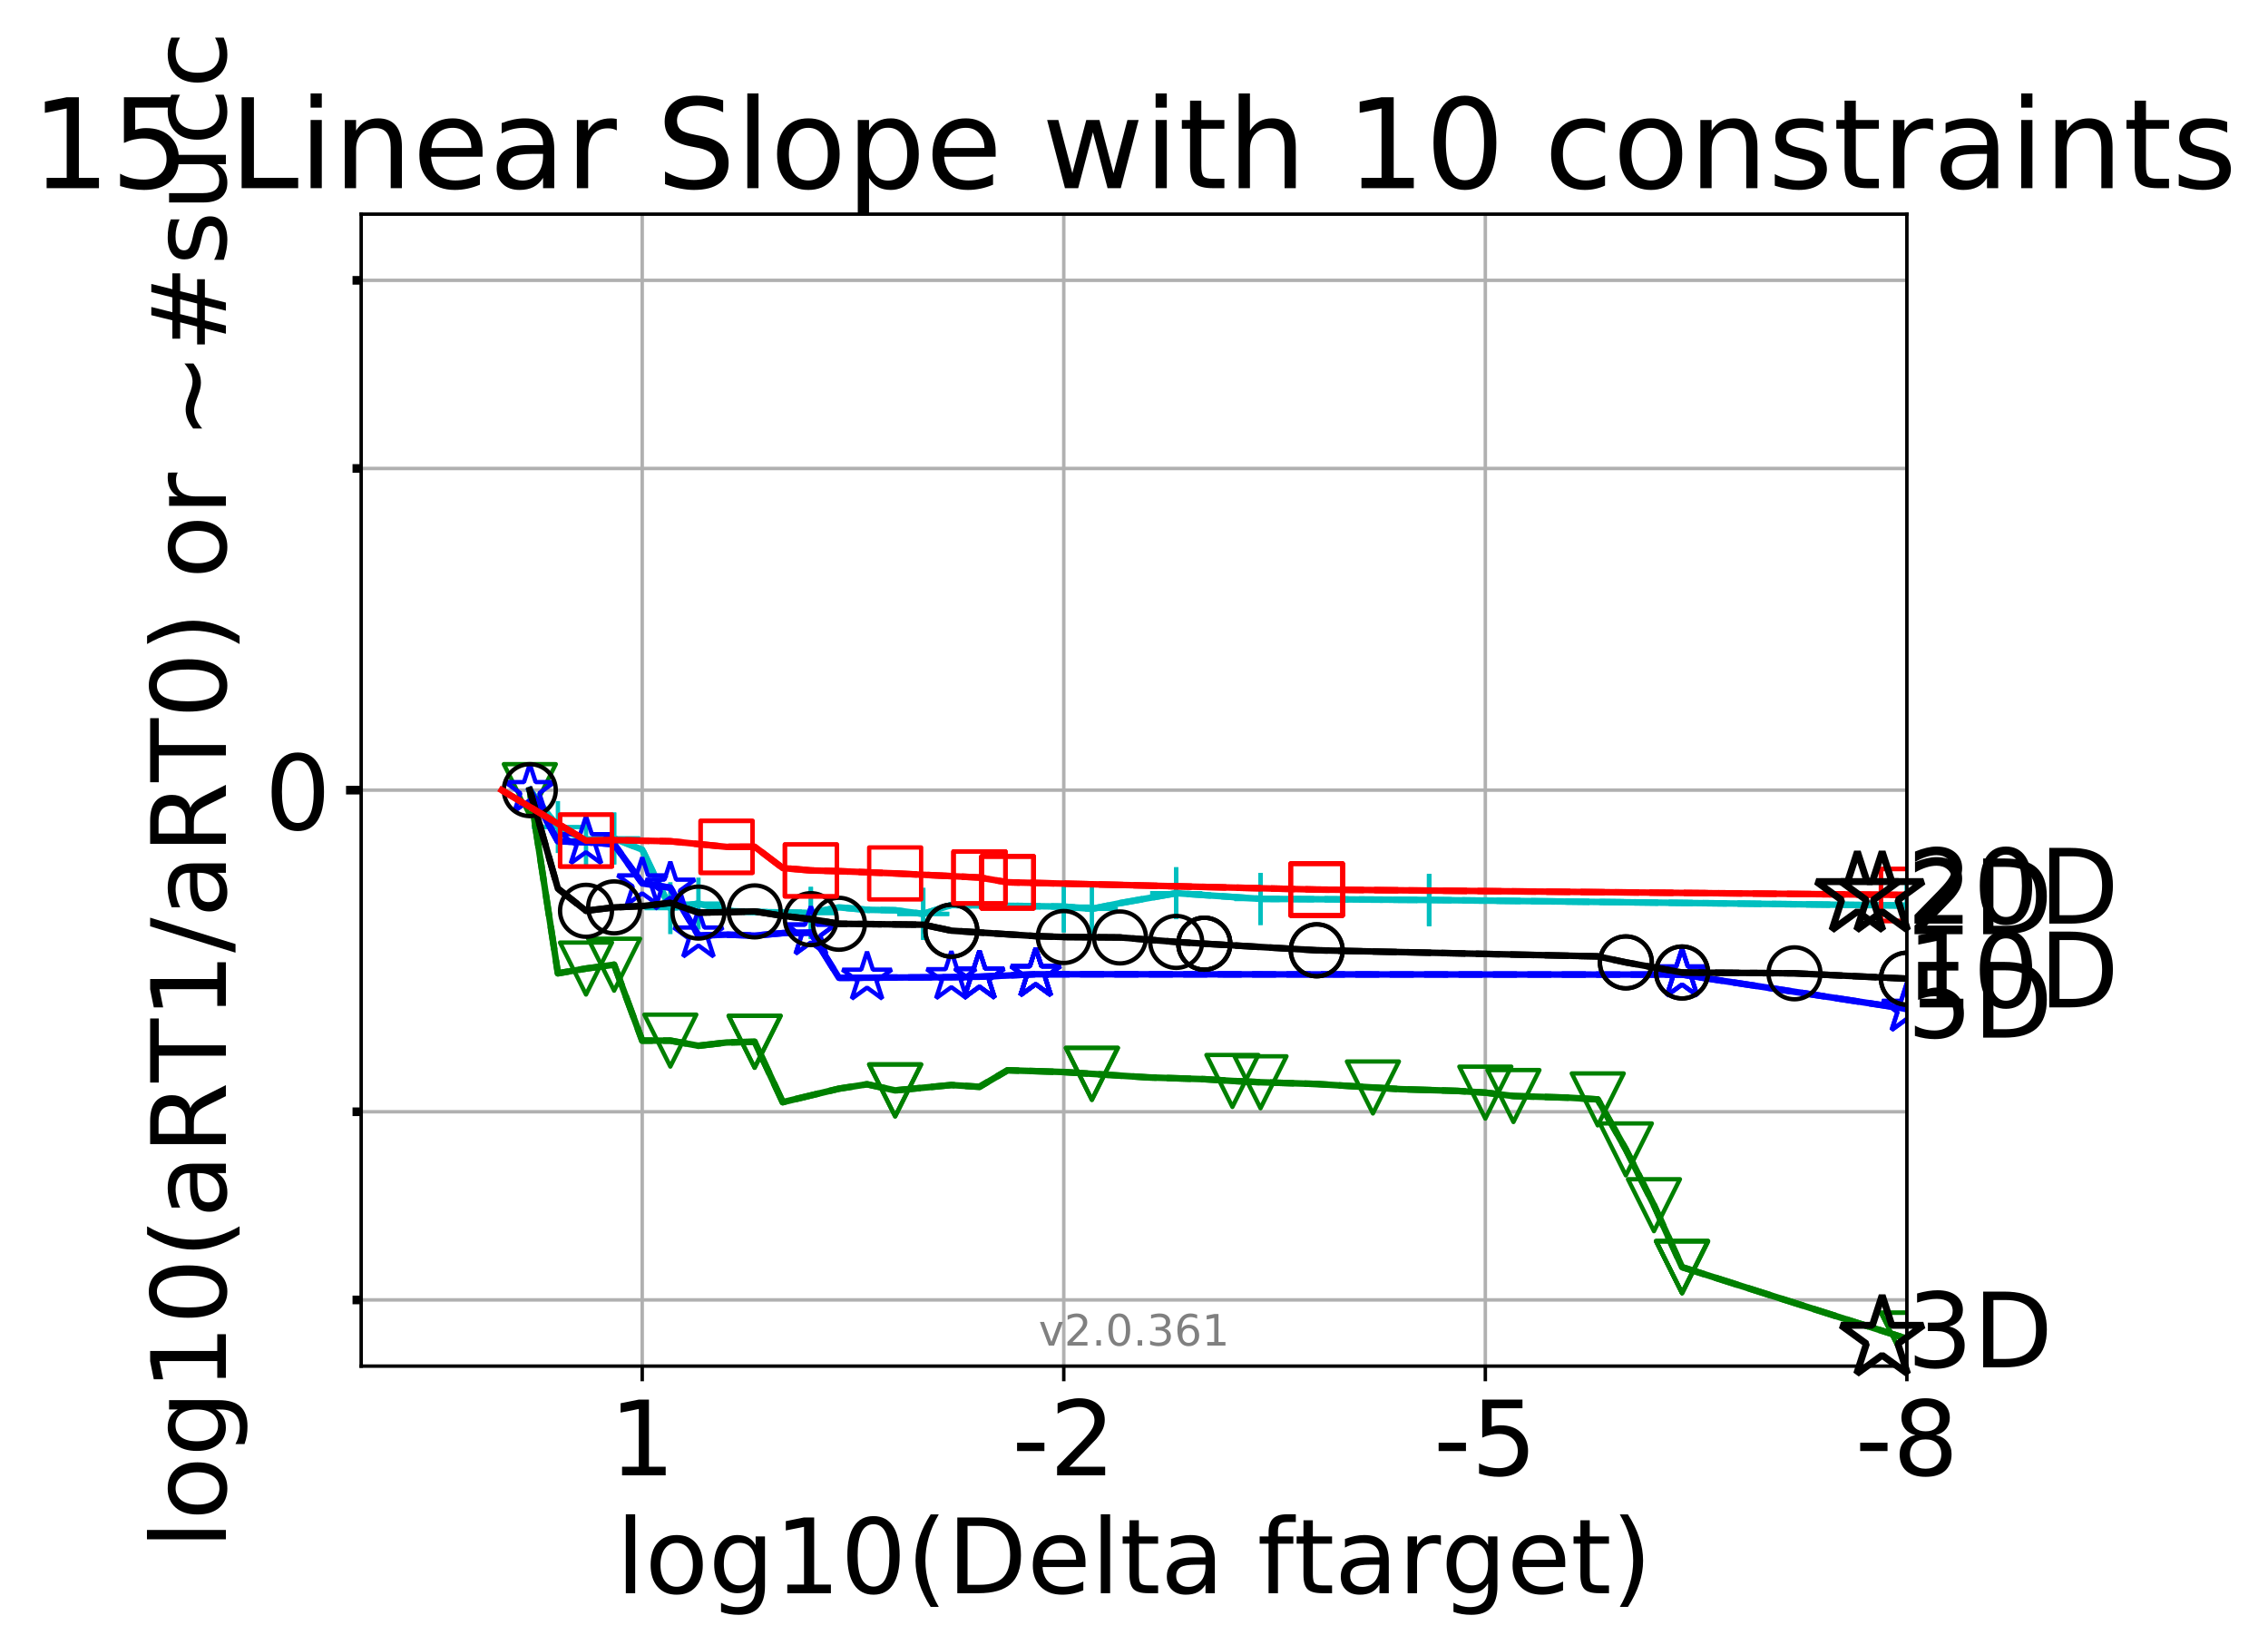 <?xml version="1.0" encoding="utf-8" standalone="no"?>
<!DOCTYPE svg PUBLIC "-//W3C//DTD SVG 1.1//EN"
  "http://www.w3.org/Graphics/SVG/1.1/DTD/svg11.dtd">
<!-- Created with matplotlib (http://matplotlib.org/) -->
<svg height="380pt" version="1.1" viewBox="0 0 524 380" width="524pt" xmlns="http://www.w3.org/2000/svg" xmlns:xlink="http://www.w3.org/1999/xlink">
 <defs>
  <style type="text/css">
*{stroke-linecap:butt;stroke-linejoin:round;}
  </style>
 </defs>
 <g id="figure_1">
  <g id="patch_1">
   <path d="M 0 380.235 
L 524.016 380.235 
L 524.016 0 
L 0 0 
z
" style="fill:#ffffff;"/>
  </g>
  <g id="axes_1">
   <g id="patch_2">
    <path d="M 83.448 315.58 
L 440.568 315.58 
L 440.568 49.468 
L 83.448 49.468 
z
" style="fill:#ffffff;"/>
   </g>
   <g id="matplotlib.axis_1">
    <g id="xtick_1">
     <g id="line2d_1">
      <path clip-path="url(#p9dcabf700d)" d="M 440.568 315.58 
L 440.568 49.468 
" style="fill:none;stroke:#b0b0b0;stroke-linecap:square;stroke-width:0.8;"/>
     </g>
     <g id="line2d_2">
      <defs>
       <path d="M 0 0 
L 0 3.5 
" id="mc411476375" style="stroke:#000000;stroke-width:0.8;"/>
      </defs>
      <g>
       <use style="stroke:#000000;stroke-width:0.8;" x="440.568" xlink:href="#mc411476375" y="315.58"/>
      </g>
     </g>
     <g id="text_1">
      <!-- -8 -->
      <defs>
       <path d="M 4.891 31.391 
L 31.203 31.391 
L 31.203 23.391 
L 4.891 23.391 
z
" id="DejaVuSans-2d"/>
       <path d="M 31.781 34.625 
Q 24.75 34.625 20.719 30.859 
Q 16.703 27.094 16.703 20.516 
Q 16.703 13.922 20.719 10.156 
Q 24.75 6.391 31.781 6.391 
Q 38.812 6.391 42.859 10.172 
Q 46.922 13.969 46.922 20.516 
Q 46.922 27.094 42.891 30.859 
Q 38.875 34.625 31.781 34.625 
z
M 21.922 38.812 
Q 15.578 40.375 12.031 44.719 
Q 8.5 49.078 8.5 55.328 
Q 8.5 64.062 14.719 69.141 
Q 20.953 74.219 31.781 74.219 
Q 42.672 74.219 48.875 69.141 
Q 55.078 64.062 55.078 55.328 
Q 55.078 49.078 51.531 44.719 
Q 48 40.375 41.703 38.812 
Q 48.828 37.156 52.797 32.312 
Q 56.781 27.484 56.781 20.516 
Q 56.781 9.906 50.312 4.234 
Q 43.844 -1.422 31.781 -1.422 
Q 19.734 -1.422 13.25 4.234 
Q 6.781 9.906 6.781 20.516 
Q 6.781 27.484 10.781 32.312 
Q 14.797 37.156 21.922 38.812 
z
M 18.312 54.391 
Q 18.312 48.734 21.844 45.562 
Q 25.391 42.391 31.781 42.391 
Q 38.141 42.391 41.719 45.562 
Q 45.312 48.734 45.312 54.391 
Q 45.312 60.062 41.719 63.234 
Q 38.141 66.406 31.781 66.406 
Q 25.391 66.406 21.844 63.234 
Q 18.312 60.062 18.312 54.391 
z
" id="DejaVuSans-38"/>
      </defs>
      <g transform="translate(428.604 340.816)scale(0.24 -0.24)">
       <use xlink:href="#DejaVuSans-2d"/>
       <use x="36.084" xlink:href="#DejaVuSans-38"/>
      </g>
     </g>
    </g>
    <g id="xtick_2">
     <g id="line2d_3">
      <path clip-path="url(#p9dcabf700d)" d="M 343.172 315.58 
L 343.172 49.468 
" style="fill:none;stroke:#b0b0b0;stroke-linecap:square;stroke-width:0.8;"/>
     </g>
     <g id="line2d_4">
      <g>
       <use style="stroke:#000000;stroke-width:0.8;" x="343.172" xlink:href="#mc411476375" y="315.58"/>
      </g>
     </g>
     <g id="text_2">
      <!-- -5 -->
      <defs>
       <path d="M 10.797 72.906 
L 49.516 72.906 
L 49.516 64.594 
L 19.828 64.594 
L 19.828 46.734 
Q 21.969 47.469 24.109 47.828 
Q 26.266 48.188 28.422 48.188 
Q 40.625 48.188 47.75 41.5 
Q 54.891 34.812 54.891 23.391 
Q 54.891 11.625 47.562 5.094 
Q 40.234 -1.422 26.906 -1.422 
Q 22.312 -1.422 17.547 -0.641 
Q 12.797 0.141 7.719 1.703 
L 7.719 11.625 
Q 12.109 9.234 16.797 8.062 
Q 21.484 6.891 26.703 6.891 
Q 35.156 6.891 40.078 11.328 
Q 45.016 15.766 45.016 23.391 
Q 45.016 31 40.078 35.438 
Q 35.156 39.891 26.703 39.891 
Q 22.75 39.891 18.812 39.016 
Q 14.891 38.141 10.797 36.281 
z
" id="DejaVuSans-35"/>
      </defs>
      <g transform="translate(331.207 340.816)scale(0.24 -0.24)">
       <use xlink:href="#DejaVuSans-2d"/>
       <use x="36.084" xlink:href="#DejaVuSans-35"/>
      </g>
     </g>
    </g>
    <g id="xtick_3">
     <g id="line2d_5">
      <path clip-path="url(#p9dcabf700d)" d="M 245.775 315.58 
L 245.775 49.468 
" style="fill:none;stroke:#b0b0b0;stroke-linecap:square;stroke-width:0.8;"/>
     </g>
     <g id="line2d_6">
      <g>
       <use style="stroke:#000000;stroke-width:0.8;" x="245.775" xlink:href="#mc411476375" y="315.58"/>
      </g>
     </g>
     <g id="text_3">
      <!-- -2 -->
      <defs>
       <path d="M 19.188 8.297 
L 53.609 8.297 
L 53.609 0 
L 7.328 0 
L 7.328 8.297 
Q 12.938 14.109 22.625 23.891 
Q 32.328 33.688 34.812 36.531 
Q 39.547 41.844 41.422 45.531 
Q 43.312 49.219 43.312 52.781 
Q 43.312 58.594 39.234 62.25 
Q 35.156 65.922 28.609 65.922 
Q 23.969 65.922 18.812 64.312 
Q 13.672 62.703 7.812 59.422 
L 7.812 69.391 
Q 13.766 71.781 18.938 73 
Q 24.125 74.219 28.422 74.219 
Q 39.75 74.219 46.484 68.547 
Q 53.219 62.891 53.219 53.422 
Q 53.219 48.922 51.531 44.891 
Q 49.859 40.875 45.406 35.406 
Q 44.188 33.984 37.641 27.219 
Q 31.109 20.453 19.188 8.297 
z
" id="DejaVuSans-32"/>
      </defs>
      <g transform="translate(233.811 340.816)scale(0.24 -0.24)">
       <use xlink:href="#DejaVuSans-2d"/>
       <use x="36.084" xlink:href="#DejaVuSans-32"/>
      </g>
     </g>
    </g>
    <g id="xtick_4">
     <g id="line2d_7">
      <path clip-path="url(#p9dcabf700d)" d="M 148.379 315.58 
L 148.379 49.468 
" style="fill:none;stroke:#b0b0b0;stroke-linecap:square;stroke-width:0.8;"/>
     </g>
     <g id="line2d_8">
      <g>
       <use style="stroke:#000000;stroke-width:0.8;" x="148.379" xlink:href="#mc411476375" y="315.58"/>
      </g>
     </g>
     <g id="text_4">
      <!-- 1 -->
      <defs>
       <path d="M 12.406 8.297 
L 28.516 8.297 
L 28.516 63.922 
L 10.984 60.406 
L 10.984 69.391 
L 28.422 72.906 
L 38.281 72.906 
L 38.281 8.297 
L 54.391 8.297 
L 54.391 0 
L 12.406 0 
z
" id="DejaVuSans-31"/>
      </defs>
      <g transform="translate(140.744 340.816)scale(0.24 -0.24)">
       <use xlink:href="#DejaVuSans-31"/>
      </g>
     </g>
    </g>
    <g id="text_5">
     <!-- log10(Delta ftarget) -->
     <defs>
      <path d="M 9.422 75.984 
L 18.406 75.984 
L 18.406 0 
L 9.422 0 
z
" id="DejaVuSans-6c"/>
      <path d="M 30.609 48.391 
Q 23.391 48.391 19.188 42.75 
Q 14.984 37.109 14.984 27.297 
Q 14.984 17.484 19.156 11.844 
Q 23.344 6.203 30.609 6.203 
Q 37.797 6.203 41.984 11.859 
Q 46.188 17.531 46.188 27.297 
Q 46.188 37.016 41.984 42.703 
Q 37.797 48.391 30.609 48.391 
z
M 30.609 56 
Q 42.328 56 49.016 48.375 
Q 55.719 40.766 55.719 27.297 
Q 55.719 13.875 49.016 6.219 
Q 42.328 -1.422 30.609 -1.422 
Q 18.844 -1.422 12.172 6.219 
Q 5.516 13.875 5.516 27.297 
Q 5.516 40.766 12.172 48.375 
Q 18.844 56 30.609 56 
z
" id="DejaVuSans-6f"/>
      <path d="M 45.406 27.984 
Q 45.406 37.75 41.375 43.109 
Q 37.359 48.484 30.078 48.484 
Q 22.859 48.484 18.828 43.109 
Q 14.797 37.75 14.797 27.984 
Q 14.797 18.266 18.828 12.891 
Q 22.859 7.516 30.078 7.516 
Q 37.359 7.516 41.375 12.891 
Q 45.406 18.266 45.406 27.984 
z
M 54.391 6.781 
Q 54.391 -7.172 48.188 -13.984 
Q 42 -20.797 29.203 -20.797 
Q 24.469 -20.797 20.266 -20.094 
Q 16.062 -19.391 12.109 -17.922 
L 12.109 -9.188 
Q 16.062 -11.328 19.922 -12.344 
Q 23.781 -13.375 27.781 -13.375 
Q 36.625 -13.375 41.016 -8.766 
Q 45.406 -4.156 45.406 5.172 
L 45.406 9.625 
Q 42.625 4.781 38.281 2.391 
Q 33.938 0 27.875 0 
Q 17.828 0 11.672 7.656 
Q 5.516 15.328 5.516 27.984 
Q 5.516 40.672 11.672 48.328 
Q 17.828 56 27.875 56 
Q 33.938 56 38.281 53.609 
Q 42.625 51.219 45.406 46.391 
L 45.406 54.688 
L 54.391 54.688 
z
" id="DejaVuSans-67"/>
      <path d="M 31.781 66.406 
Q 24.172 66.406 20.328 58.906 
Q 16.5 51.422 16.5 36.375 
Q 16.5 21.391 20.328 13.891 
Q 24.172 6.391 31.781 6.391 
Q 39.453 6.391 43.281 13.891 
Q 47.125 21.391 47.125 36.375 
Q 47.125 51.422 43.281 58.906 
Q 39.453 66.406 31.781 66.406 
z
M 31.781 74.219 
Q 44.047 74.219 50.516 64.516 
Q 56.984 54.828 56.984 36.375 
Q 56.984 17.969 50.516 8.266 
Q 44.047 -1.422 31.781 -1.422 
Q 19.531 -1.422 13.062 8.266 
Q 6.594 17.969 6.594 36.375 
Q 6.594 54.828 13.062 64.516 
Q 19.531 74.219 31.781 74.219 
z
" id="DejaVuSans-30"/>
      <path d="M 31 75.875 
Q 24.469 64.656 21.281 53.656 
Q 18.109 42.672 18.109 31.391 
Q 18.109 20.125 21.312 9.062 
Q 24.516 -2 31 -13.188 
L 23.188 -13.188 
Q 15.875 -1.703 12.234 9.375 
Q 8.594 20.453 8.594 31.391 
Q 8.594 42.281 12.203 53.312 
Q 15.828 64.359 23.188 75.875 
z
" id="DejaVuSans-28"/>
      <path d="M 19.672 64.797 
L 19.672 8.109 
L 31.594 8.109 
Q 46.688 8.109 53.688 14.938 
Q 60.688 21.781 60.688 36.531 
Q 60.688 51.172 53.688 57.984 
Q 46.688 64.797 31.594 64.797 
z
M 9.812 72.906 
L 30.078 72.906 
Q 51.266 72.906 61.172 64.094 
Q 71.094 55.281 71.094 36.531 
Q 71.094 17.672 61.125 8.828 
Q 51.172 0 30.078 0 
L 9.812 0 
z
" id="DejaVuSans-44"/>
      <path d="M 56.203 29.594 
L 56.203 25.203 
L 14.891 25.203 
Q 15.484 15.922 20.484 11.062 
Q 25.484 6.203 34.422 6.203 
Q 39.594 6.203 44.453 7.469 
Q 49.312 8.734 54.109 11.281 
L 54.109 2.781 
Q 49.266 0.734 44.188 -0.344 
Q 39.109 -1.422 33.891 -1.422 
Q 20.797 -1.422 13.156 6.188 
Q 5.516 13.812 5.516 26.812 
Q 5.516 40.234 12.766 48.109 
Q 20.016 56 32.328 56 
Q 43.359 56 49.781 48.891 
Q 56.203 41.797 56.203 29.594 
z
M 47.219 32.234 
Q 47.125 39.594 43.094 43.984 
Q 39.062 48.391 32.422 48.391 
Q 24.906 48.391 20.391 44.141 
Q 15.875 39.891 15.188 32.172 
z
" id="DejaVuSans-65"/>
      <path d="M 18.312 70.219 
L 18.312 54.688 
L 36.812 54.688 
L 36.812 47.703 
L 18.312 47.703 
L 18.312 18.016 
Q 18.312 11.328 20.141 9.422 
Q 21.969 7.516 27.594 7.516 
L 36.812 7.516 
L 36.812 0 
L 27.594 0 
Q 17.188 0 13.234 3.875 
Q 9.281 7.766 9.281 18.016 
L 9.281 47.703 
L 2.688 47.703 
L 2.688 54.688 
L 9.281 54.688 
L 9.281 70.219 
z
" id="DejaVuSans-74"/>
      <path d="M 34.281 27.484 
Q 23.391 27.484 19.188 25 
Q 14.984 22.516 14.984 16.5 
Q 14.984 11.719 18.141 8.906 
Q 21.297 6.109 26.703 6.109 
Q 34.188 6.109 38.703 11.406 
Q 43.219 16.703 43.219 25.484 
L 43.219 27.484 
z
M 52.203 31.203 
L 52.203 0 
L 43.219 0 
L 43.219 8.297 
Q 40.141 3.328 35.547 0.953 
Q 30.953 -1.422 24.312 -1.422 
Q 15.922 -1.422 10.953 3.297 
Q 6 8.016 6 15.922 
Q 6 25.141 12.172 29.828 
Q 18.359 34.516 30.609 34.516 
L 43.219 34.516 
L 43.219 35.406 
Q 43.219 41.609 39.141 45 
Q 35.062 48.391 27.688 48.391 
Q 23 48.391 18.547 47.266 
Q 14.109 46.141 10.016 43.891 
L 10.016 52.203 
Q 14.938 54.109 19.578 55.047 
Q 24.219 56 28.609 56 
Q 40.484 56 46.344 49.844 
Q 52.203 43.703 52.203 31.203 
z
" id="DejaVuSans-61"/>
      <path id="DejaVuSans-20"/>
      <path d="M 37.109 75.984 
L 37.109 68.5 
L 28.516 68.5 
Q 23.688 68.5 21.797 66.547 
Q 19.922 64.594 19.922 59.516 
L 19.922 54.688 
L 34.719 54.688 
L 34.719 47.703 
L 19.922 47.703 
L 19.922 0 
L 10.891 0 
L 10.891 47.703 
L 2.297 47.703 
L 2.297 54.688 
L 10.891 54.688 
L 10.891 58.5 
Q 10.891 67.625 15.141 71.797 
Q 19.391 75.984 28.609 75.984 
z
" id="DejaVuSans-66"/>
      <path d="M 41.109 46.297 
Q 39.594 47.172 37.812 47.578 
Q 36.031 48 33.891 48 
Q 26.266 48 22.188 43.047 
Q 18.109 38.094 18.109 28.812 
L 18.109 0 
L 9.078 0 
L 9.078 54.688 
L 18.109 54.688 
L 18.109 46.188 
Q 20.953 51.172 25.484 53.578 
Q 30.031 56 36.531 56 
Q 37.453 56 38.578 55.875 
Q 39.703 55.766 41.062 55.516 
z
" id="DejaVuSans-72"/>
      <path d="M 8.016 75.875 
L 15.828 75.875 
Q 23.141 64.359 26.781 53.312 
Q 30.422 42.281 30.422 31.391 
Q 30.422 20.453 26.781 9.375 
Q 23.141 -1.703 15.828 -13.188 
L 8.016 -13.188 
Q 14.5 -2 17.703 9.062 
Q 20.906 20.125 20.906 31.391 
Q 20.906 42.672 17.703 53.656 
Q 14.5 64.656 8.016 75.875 
z
" id="DejaVuSans-29"/>
     </defs>
     <g transform="translate(142.332 368.043)scale(0.24 -0.24)">
      <use xlink:href="#DejaVuSans-6c"/>
      <use x="27.783" xlink:href="#DejaVuSans-6f"/>
      <use x="88.965" xlink:href="#DejaVuSans-67"/>
      <use x="152.441" xlink:href="#DejaVuSans-31"/>
      <use x="216.064" xlink:href="#DejaVuSans-30"/>
      <use x="279.688" xlink:href="#DejaVuSans-28"/>
      <use x="318.701" xlink:href="#DejaVuSans-44"/>
      <use x="395.703" xlink:href="#DejaVuSans-65"/>
      <use x="457.227" xlink:href="#DejaVuSans-6c"/>
      <use x="485.01" xlink:href="#DejaVuSans-74"/>
      <use x="524.219" xlink:href="#DejaVuSans-61"/>
      <use x="585.498" xlink:href="#DejaVuSans-20"/>
      <use x="617.285" xlink:href="#DejaVuSans-66"/>
      <use x="652.475" xlink:href="#DejaVuSans-74"/>
      <use x="691.684" xlink:href="#DejaVuSans-61"/>
      <use x="752.963" xlink:href="#DejaVuSans-72"/>
      <use x="794.061" xlink:href="#DejaVuSans-67"/>
      <use x="857.537" xlink:href="#DejaVuSans-65"/>
      <use x="919.061" xlink:href="#DejaVuSans-74"/>
      <use x="958.27" xlink:href="#DejaVuSans-29"/>
     </g>
    </g>
   </g>
   <g id="matplotlib.axis_2">
    <g id="ytick_1">
     <g id="line2d_9">
      <path clip-path="url(#p9dcabf700d)" d="M 83.448 182.524 
L 440.568 182.524 
" style="fill:none;stroke:#b0b0b0;stroke-linecap:square;stroke-width:0.8;"/>
     </g>
     <g id="line2d_10">
      <defs>
       <path d="M 0 0 
L -3.5 0 
" id="md0f6ffc06a" style="stroke:#000000;stroke-width:2;"/>
      </defs>
      <g>
       <use style="stroke:#000000;stroke-width:2;" x="83.448" xlink:href="#md0f6ffc06a" y="182.524"/>
      </g>
     </g>
     <g id="text_6">
      <!-- 0 -->
      <g transform="translate(61.178 191.642)scale(0.24 -0.24)">
       <use xlink:href="#DejaVuSans-30"/>
      </g>
     </g>
    </g>
    <g id="ytick_2">
     <g id="line2d_11">
      <path clip-path="url(#p9dcabf700d)" d="M 83.448 300.289 
L 440.568 300.289 
" style="fill:none;stroke:#b0b0b0;stroke-linecap:square;stroke-width:0.8;"/>
     </g>
     <g id="line2d_12">
      <defs>
       <path d="M 0 0 
L -2 0 
" id="m755a075c74" style="stroke:#000000;stroke-width:2;"/>
      </defs>
      <g>
       <use style="stroke:#000000;stroke-width:2;" x="83.448" xlink:href="#m755a075c74" y="300.289"/>
      </g>
     </g>
    </g>
    <g id="ytick_3">
     <g id="line2d_13">
      <path clip-path="url(#p9dcabf700d)" d="M 83.448 256.825 
L 440.568 256.825 
" style="fill:none;stroke:#b0b0b0;stroke-linecap:square;stroke-width:0.8;"/>
     </g>
     <g id="line2d_14">
      <g>
       <use style="stroke:#000000;stroke-width:2;" x="83.448" xlink:href="#m755a075c74" y="256.825"/>
      </g>
     </g>
    </g>
    <g id="ytick_4">
     <g id="line2d_15">
      <path clip-path="url(#p9dcabf700d)" d="M 83.448 108.222 
L 440.568 108.222 
" style="fill:none;stroke:#b0b0b0;stroke-linecap:square;stroke-width:0.8;"/>
     </g>
     <g id="line2d_16">
      <g>
       <use style="stroke:#000000;stroke-width:2;" x="83.448" xlink:href="#m755a075c74" y="108.222"/>
      </g>
     </g>
    </g>
    <g id="ytick_5">
     <g id="line2d_17">
      <path clip-path="url(#p9dcabf700d)" d="M 83.448 64.759 
L 440.568 64.759 
" style="fill:none;stroke:#b0b0b0;stroke-linecap:square;stroke-width:0.8;"/>
     </g>
     <g id="line2d_18">
      <g>
       <use style="stroke:#000000;stroke-width:2;" x="83.448" xlink:href="#m755a075c74" y="64.759"/>
      </g>
     </g>
    </g>
    <g id="text_7">
     <!-- log10(aRT1/aRT0) or ~#succ -->
     <defs>
      <path d="M 44.391 34.188 
Q 47.562 33.109 50.562 29.594 
Q 53.562 26.078 56.594 19.922 
L 66.609 0 
L 56 0 
L 46.688 18.703 
Q 43.062 26.031 39.672 28.422 
Q 36.281 30.812 30.422 30.812 
L 19.672 30.812 
L 19.672 0 
L 9.812 0 
L 9.812 72.906 
L 32.078 72.906 
Q 44.578 72.906 50.734 67.672 
Q 56.891 62.453 56.891 51.906 
Q 56.891 45.016 53.688 40.469 
Q 50.484 35.938 44.391 34.188 
z
M 19.672 64.797 
L 19.672 38.922 
L 32.078 38.922 
Q 39.203 38.922 42.844 42.219 
Q 46.484 45.516 46.484 51.906 
Q 46.484 58.297 42.844 61.547 
Q 39.203 64.797 32.078 64.797 
z
" id="DejaVuSans-52"/>
      <path d="M -0.297 72.906 
L 61.375 72.906 
L 61.375 64.594 
L 35.5 64.594 
L 35.5 0 
L 25.594 0 
L 25.594 64.594 
L -0.297 64.594 
z
" id="DejaVuSans-54"/>
      <path d="M 25.391 72.906 
L 33.688 72.906 
L 8.297 -9.281 
L 0 -9.281 
z
" id="DejaVuSans-2f"/>
      <path d="M 73.188 39.891 
L 73.188 31.203 
Q 68.062 27.344 63.688 25.688 
Q 59.328 24.031 54.594 24.031 
Q 49.219 24.031 42.094 26.906 
Q 41.547 27.094 41.312 27.203 
Q 40.969 27.344 40.234 27.594 
Q 32.672 30.609 28.078 30.609 
Q 23.781 30.609 19.578 28.734 
Q 15.375 26.859 10.594 22.797 
L 10.594 31.5 
Q 15.719 35.359 20.094 37.031 
Q 24.469 38.719 29.203 38.719 
Q 34.578 38.719 41.75 35.797 
Q 42.234 35.594 42.484 35.5 
Q 42.875 35.359 43.562 35.109 
Q 51.125 32.078 55.719 32.078 
Q 59.906 32.078 64.031 33.938 
Q 68.172 35.797 73.188 39.891 
z
" id="DejaVuSans-7e"/>
      <path d="M 51.125 44 
L 36.922 44 
L 32.812 27.688 
L 47.125 27.688 
z
M 43.797 71.781 
L 38.719 51.516 
L 52.984 51.516 
L 58.109 71.781 
L 65.922 71.781 
L 60.891 51.516 
L 76.125 51.516 
L 76.125 44 
L 58.984 44 
L 54.984 27.688 
L 70.516 27.688 
L 70.516 20.219 
L 53.078 20.219 
L 48 0 
L 40.188 0 
L 45.219 20.219 
L 30.906 20.219 
L 25.875 0 
L 18.016 0 
L 23.094 20.219 
L 7.719 20.219 
L 7.719 27.688 
L 24.906 27.688 
L 29 44 
L 13.281 44 
L 13.281 51.516 
L 30.906 51.516 
L 35.891 71.781 
z
" id="DejaVuSans-23"/>
      <path d="M 44.281 53.078 
L 44.281 44.578 
Q 40.484 46.531 36.375 47.5 
Q 32.281 48.484 27.875 48.484 
Q 21.188 48.484 17.844 46.438 
Q 14.5 44.391 14.5 40.281 
Q 14.5 37.156 16.891 35.375 
Q 19.281 33.594 26.516 31.984 
L 29.594 31.297 
Q 39.156 29.25 43.188 25.516 
Q 47.219 21.781 47.219 15.094 
Q 47.219 7.469 41.188 3.016 
Q 35.156 -1.422 24.609 -1.422 
Q 20.219 -1.422 15.453 -0.562 
Q 10.688 0.297 5.422 2 
L 5.422 11.281 
Q 10.406 8.688 15.234 7.391 
Q 20.062 6.109 24.812 6.109 
Q 31.156 6.109 34.562 8.281 
Q 37.984 10.453 37.984 14.406 
Q 37.984 18.062 35.516 20.016 
Q 33.062 21.969 24.703 23.781 
L 21.578 24.516 
Q 13.234 26.266 9.516 29.906 
Q 5.812 33.547 5.812 39.891 
Q 5.812 47.609 11.281 51.797 
Q 16.75 56 26.812 56 
Q 31.781 56 36.172 55.266 
Q 40.578 54.547 44.281 53.078 
z
" id="DejaVuSans-73"/>
      <path d="M 8.5 21.578 
L 8.5 54.688 
L 17.484 54.688 
L 17.484 21.922 
Q 17.484 14.156 20.5 10.266 
Q 23.531 6.391 29.594 6.391 
Q 36.859 6.391 41.078 11.031 
Q 45.312 15.672 45.312 23.688 
L 45.312 54.688 
L 54.297 54.688 
L 54.297 0 
L 45.312 0 
L 45.312 8.406 
Q 42.047 3.422 37.719 1 
Q 33.406 -1.422 27.688 -1.422 
Q 18.266 -1.422 13.375 4.438 
Q 8.5 10.297 8.5 21.578 
z
M 31.109 56 
z
" id="DejaVuSans-75"/>
      <path d="M 48.781 52.594 
L 48.781 44.188 
Q 44.969 46.297 41.141 47.344 
Q 37.312 48.391 33.406 48.391 
Q 24.656 48.391 19.812 42.844 
Q 14.984 37.312 14.984 27.297 
Q 14.984 17.281 19.812 11.734 
Q 24.656 6.203 33.406 6.203 
Q 37.312 6.203 41.141 7.25 
Q 44.969 8.297 48.781 10.406 
L 48.781 2.094 
Q 45.016 0.344 40.984 -0.531 
Q 36.969 -1.422 32.422 -1.422 
Q 20.062 -1.422 12.781 6.344 
Q 5.516 14.109 5.516 27.297 
Q 5.516 40.672 12.859 48.328 
Q 20.219 56 33.016 56 
Q 37.156 56 41.109 55.141 
Q 45.062 54.297 48.781 52.594 
z
" id="DejaVuSans-63"/>
     </defs>
     <g transform="translate(52.187 357.848)rotate(-90)scale(0.24 -0.24)">
      <use xlink:href="#DejaVuSans-6c"/>
      <use x="27.783" xlink:href="#DejaVuSans-6f"/>
      <use x="88.965" xlink:href="#DejaVuSans-67"/>
      <use x="152.441" xlink:href="#DejaVuSans-31"/>
      <use x="216.064" xlink:href="#DejaVuSans-30"/>
      <use x="279.688" xlink:href="#DejaVuSans-28"/>
      <use x="318.701" xlink:href="#DejaVuSans-61"/>
      <use x="379.98" xlink:href="#DejaVuSans-52"/>
      <use x="449.354" xlink:href="#DejaVuSans-54"/>
      <use x="510.438" xlink:href="#DejaVuSans-31"/>
      <use x="574.061" xlink:href="#DejaVuSans-2f"/>
      <use x="607.752" xlink:href="#DejaVuSans-61"/>
      <use x="669.031" xlink:href="#DejaVuSans-52"/>
      <use x="738.404" xlink:href="#DejaVuSans-54"/>
      <use x="799.488" xlink:href="#DejaVuSans-30"/>
      <use x="863.111" xlink:href="#DejaVuSans-29"/>
      <use x="902.125" xlink:href="#DejaVuSans-20"/>
      <use x="933.912" xlink:href="#DejaVuSans-6f"/>
      <use x="995.094" xlink:href="#DejaVuSans-72"/>
      <use x="1036.207" xlink:href="#DejaVuSans-20"/>
      <use x="1067.994" xlink:href="#DejaVuSans-7e"/>
      <use x="1151.783" xlink:href="#DejaVuSans-23"/>
      <use x="1235.572" xlink:href="#DejaVuSans-73"/>
      <use x="1287.672" xlink:href="#DejaVuSans-75"/>
      <use x="1351.051" xlink:href="#DejaVuSans-63"/>
      <use x="1406.031" xlink:href="#DejaVuSans-63"/>
     </g>
    </g>
   </g>
   <g id="line2d_19">
    <path clip-path="url(#p9dcabf700d)" d="M 122.407 182.524 
L 128.9 191.054 
L 135.393 194.11 
L 141.886 193.693 
L 148.379 196.276 
L 154.872 209.786 
L 161.365 208.732 
L 167.858 210.417 
L 174.351 210.669 
L 187.337 210.882 
L 193.831 209.602 
L 200.324 210.17 
L 206.817 210.28 
L 213.31 211.114 
L 219.803 209.067 
L 245.775 209.425 
L 252.268 209.958 
L 258.761 208.633 
L 271.748 206.334 
L 291.227 207.64 
L 330.185 207.899 
L 440.568 209.186 
" style="fill:none;stroke:#00bfbf;stroke-dasharray:5.55,2.4;stroke-dashoffset:0;stroke-width:1.5;"/>
   </g>
   <g id="line2d_20">
    <defs>
     <path d="M -6 0 
L 6 0 
M 0 6 
L 0 -6 
" id="m6f0874789d" style="stroke:#00bfbf;"/>
    </defs>
    <g clip-path="url(#p9dcabf700d)">
     <use style="fill:none;stroke:#00bfbf;" x="128.9" xlink:href="#m6f0874789d" y="191.054"/>
     <use style="fill:none;stroke:#00bfbf;" x="141.886" xlink:href="#m6f0874789d" y="193.693"/>
     <use style="fill:none;stroke:#00bfbf;" x="154.872" xlink:href="#m6f0874789d" y="209.786"/>
     <use style="fill:none;stroke:#00bfbf;" x="187.337" xlink:href="#m6f0874789d" y="210.882"/>
     <use style="fill:none;stroke:#00bfbf;" x="213.31" xlink:href="#m6f0874789d" y="211.114"/>
     <use style="fill:none;stroke:#00bfbf;" x="252.268" xlink:href="#m6f0874789d" y="209.958"/>
     <use style="fill:none;stroke:#00bfbf;" x="271.748" xlink:href="#m6f0874789d" y="206.334"/>
     <use style="fill:none;stroke:#00bfbf;" x="291.227" xlink:href="#m6f0874789d" y="207.64"/>
     <use style="fill:none;stroke:#00bfbf;" x="291.227" xlink:href="#m6f0874789d" y="207.64"/>
     <use style="fill:none;stroke:#00bfbf;" x="330.185" xlink:href="#m6f0874789d" y="207.899"/>
     <use style="fill:none;stroke:#00bfbf;" x="330.185" xlink:href="#m6f0874789d" y="207.899"/>
     <use style="fill:none;stroke:#00bfbf;" x="440.568" xlink:href="#m6f0874789d" y="209.186"/>
    </g>
   </g>
   <g id="line2d_21"/>
   <g id="line2d_22">
    <path clip-path="url(#p9dcabf700d)" d="M 122.407 182.524 
L 128.9 191.054 
L 135.393 194.11 
L 141.886 193.693 
L 148.379 196.276 
L 154.872 209.786 
L 161.365 208.732 
L 167.858 210.417 
L 174.351 210.669 
L 187.337 210.882 
L 193.831 209.602 
L 200.324 210.17 
L 206.817 210.28 
L 213.31 211.114 
L 219.803 209.067 
L 245.775 209.425 
L 252.268 209.958 
L 258.761 208.633 
L 271.748 206.334 
L 291.227 207.64 
L 330.185 207.899 
L 440.568 209.186 
" style="fill:none;stroke:#00bfbf;stroke-linecap:square;stroke-width:1.5;"/>
   </g>
   <g id="line2d_23">
    <g clip-path="url(#p9dcabf700d)">
     <use style="fill:none;stroke:#00bfbf;" x="135.393" xlink:href="#m6f0874789d" y="194.11"/>
     <use style="fill:none;stroke:#00bfbf;" x="141.886" xlink:href="#m6f0874789d" y="193.693"/>
     <use style="fill:none;stroke:#00bfbf;" x="161.365" xlink:href="#m6f0874789d" y="208.732"/>
     <use style="fill:none;stroke:#00bfbf;" x="187.337" xlink:href="#m6f0874789d" y="210.882"/>
     <use style="fill:none;stroke:#00bfbf;" x="213.31" xlink:href="#m6f0874789d" y="211.114"/>
     <use style="fill:none;stroke:#00bfbf;" x="245.775" xlink:href="#m6f0874789d" y="209.425"/>
     <use style="fill:none;stroke:#00bfbf;" x="271.748" xlink:href="#m6f0874789d" y="206.334"/>
     <use style="fill:none;stroke:#00bfbf;" x="291.227" xlink:href="#m6f0874789d" y="207.64"/>
     <use style="fill:none;stroke:#00bfbf;" x="291.227" xlink:href="#m6f0874789d" y="207.64"/>
     <use style="fill:none;stroke:#00bfbf;" x="330.185" xlink:href="#m6f0874789d" y="207.899"/>
     <use style="fill:none;stroke:#00bfbf;" x="330.185" xlink:href="#m6f0874789d" y="207.899"/>
     <use style="fill:none;stroke:#00bfbf;" x="440.568" xlink:href="#m6f0874789d" y="209.186"/>
    </g>
   </g>
   <g id="line2d_24">
    <path clip-path="url(#p9dcabf700d)" d="M 122.407 182.524 
L 128.9 224.842 
L 135.393 223.739 
L 141.886 222.851 
L 148.379 240.395 
L 154.872 240.385 
L 161.365 241.581 
L 167.858 240.821 
L 174.351 240.657 
L 180.844 254.612 
L 193.831 251.489 
L 200.324 250.477 
L 206.817 251.89 
L 219.803 250.646 
L 226.296 251.066 
L 232.789 247.237 
L 245.775 247.652 
L 252.268 248.065 
L 258.761 248.477 
L 265.255 248.888 
L 278.241 249.297 
L 284.734 249.704 
L 291.227 250.008 
L 304.213 250.411 
L 310.706 250.812 
L 317.199 251.212 
L 323.692 251.61 
L 336.679 252.007 
L 343.172 252.402 
L 349.665 253.188 
L 362.651 253.579 
L 369.144 253.969 
L 375.637 265.522 
L 382.13 278.406 
L 388.623 292.72 
L 440.568 309.244 
" style="fill:none;stroke:#008000;stroke-dasharray:5.55,2.4;stroke-dashoffset:0;stroke-width:1.5;"/>
   </g>
   <g id="line2d_25">
    <defs>
     <path d="M -0 6 
L 6 -6 
L -6 -6 
z
" id="m6f196f4ded" style="stroke:#008000;stroke-linejoin:miter;"/>
    </defs>
    <g clip-path="url(#p9dcabf700d)">
     <use style="fill:none;stroke:#008000;stroke-linejoin:miter;" x="135.393" xlink:href="#m6f196f4ded" y="223.739"/>
     <use style="fill:none;stroke:#008000;stroke-linejoin:miter;" x="154.872" xlink:href="#m6f196f4ded" y="240.385"/>
     <use style="fill:none;stroke:#008000;stroke-linejoin:miter;" x="174.351" xlink:href="#m6f196f4ded" y="240.657"/>
     <use style="fill:none;stroke:#008000;stroke-linejoin:miter;" x="206.817" xlink:href="#m6f196f4ded" y="251.89"/>
     <use style="fill:none;stroke:#008000;stroke-linejoin:miter;" x="252.268" xlink:href="#m6f196f4ded" y="248.065"/>
     <use style="fill:none;stroke:#008000;stroke-linejoin:miter;" x="284.734" xlink:href="#m6f196f4ded" y="249.704"/>
     <use style="fill:none;stroke:#008000;stroke-linejoin:miter;" x="343.172" xlink:href="#m6f196f4ded" y="252.402"/>
     <use style="fill:none;stroke:#008000;stroke-linejoin:miter;" x="369.144" xlink:href="#m6f196f4ded" y="253.969"/>
     <use style="fill:none;stroke:#008000;stroke-linejoin:miter;" x="382.13" xlink:href="#m6f196f4ded" y="278.406"/>
     <use style="fill:none;stroke:#008000;stroke-linejoin:miter;" x="388.623" xlink:href="#m6f196f4ded" y="292.72"/>
     <use style="fill:none;stroke:#008000;stroke-linejoin:miter;" x="388.623" xlink:href="#m6f196f4ded" y="292.72"/>
     <use style="fill:none;stroke:#008000;stroke-linejoin:miter;" x="440.568" xlink:href="#m6f196f4ded" y="309.244"/>
    </g>
   </g>
   <g id="line2d_26"/>
   <g id="line2d_27">
    <path clip-path="url(#p9dcabf700d)" d="M 122.407 182.524 
L 128.9 224.842 
L 135.393 223.739 
L 141.886 222.851 
L 148.379 240.395 
L 154.872 240.385 
L 161.365 241.581 
L 167.858 240.821 
L 174.351 240.657 
L 180.844 254.612 
L 193.831 251.489 
L 200.324 250.477 
L 206.817 251.89 
L 219.803 250.646 
L 226.296 251.066 
L 232.789 247.237 
L 245.775 247.652 
L 252.268 248.065 
L 258.761 248.477 
L 265.255 248.888 
L 278.241 249.297 
L 284.734 249.704 
L 291.227 250.008 
L 304.213 250.411 
L 310.706 250.812 
L 317.199 251.212 
L 323.692 251.61 
L 336.679 252.007 
L 343.172 252.402 
L 349.665 253.188 
L 362.651 253.579 
L 369.144 253.969 
L 375.637 265.522 
L 382.13 278.406 
L 388.623 292.72 
L 440.568 309.244 
" style="fill:none;stroke:#008000;stroke-linecap:square;stroke-width:1.5;"/>
   </g>
   <g id="line2d_28">
    <g clip-path="url(#p9dcabf700d)">
     <use style="fill:none;stroke:#008000;stroke-linejoin:miter;" x="122.407" xlink:href="#m6f196f4ded" y="182.524"/>
     <use style="fill:none;stroke:#008000;stroke-linejoin:miter;" x="141.886" xlink:href="#m6f196f4ded" y="222.851"/>
     <use style="fill:none;stroke:#008000;stroke-linejoin:miter;" x="174.351" xlink:href="#m6f196f4ded" y="240.657"/>
     <use style="fill:none;stroke:#008000;stroke-linejoin:miter;" x="206.817" xlink:href="#m6f196f4ded" y="251.89"/>
     <use style="fill:none;stroke:#008000;stroke-linejoin:miter;" x="252.268" xlink:href="#m6f196f4ded" y="248.065"/>
     <use style="fill:none;stroke:#008000;stroke-linejoin:miter;" x="291.227" xlink:href="#m6f196f4ded" y="250.008"/>
     <use style="fill:none;stroke:#008000;stroke-linejoin:miter;" x="317.199" xlink:href="#m6f196f4ded" y="251.212"/>
     <use style="fill:none;stroke:#008000;stroke-linejoin:miter;" x="349.665" xlink:href="#m6f196f4ded" y="253.188"/>
     <use style="fill:none;stroke:#008000;stroke-linejoin:miter;" x="375.637" xlink:href="#m6f196f4ded" y="265.522"/>
     <use style="fill:none;stroke:#008000;stroke-linejoin:miter;" x="388.623" xlink:href="#m6f196f4ded" y="292.72"/>
     <use style="fill:none;stroke:#008000;stroke-linejoin:miter;" x="388.623" xlink:href="#m6f196f4ded" y="292.72"/>
     <use style="fill:none;stroke:#008000;stroke-linejoin:miter;" x="440.568" xlink:href="#m6f196f4ded" y="309.244"/>
    </g>
   </g>
   <g id="line2d_29">
    <path clip-path="url(#p9dcabf700d)" d="M 122.407 182.524 
L 128.9 194.358 
L 135.393 194.56 
L 141.886 195.017 
L 148.379 204.067 
L 154.872 205.062 
L 161.365 216.119 
L 167.858 215.91 
L 174.351 216.133 
L 180.844 215.555 
L 187.337 215.44 
L 193.831 225.889 
L 200.324 225.856 
L 219.803 225.741 
L 226.296 225.627 
L 239.282 225.056 
L 388.623 225.138 
L 440.568 233.082 
" style="fill:none;stroke:#0000ff;stroke-dasharray:5.55,2.4;stroke-dashoffset:0;stroke-width:1.5;"/>
   </g>
   <g id="line2d_30">
    <defs>
     <path d="M 0 -6 
L -1.347 -1.854 
L -5.706 -1.854 
L -2.18 0.708 
L -3.527 4.854 
L -0 2.292 
L 3.527 4.854 
L 2.18 0.708 
L 5.706 -1.854 
L 1.347 -1.854 
z
" id="m91c0927e5f" style="stroke:#0000ff;stroke-linejoin:bevel;"/>
    </defs>
    <g clip-path="url(#p9dcabf700d)">
     <use style="fill:none;stroke:#0000ff;stroke-linejoin:bevel;" x="122.407" xlink:href="#m91c0927e5f" y="182.524"/>
     <use style="fill:none;stroke:#0000ff;stroke-linejoin:bevel;" x="148.379" xlink:href="#m91c0927e5f" y="204.067"/>
     <use style="fill:none;stroke:#0000ff;stroke-linejoin:bevel;" x="161.365" xlink:href="#m91c0927e5f" y="216.119"/>
     <use style="fill:none;stroke:#0000ff;stroke-linejoin:bevel;" x="187.337" xlink:href="#m91c0927e5f" y="215.44"/>
     <use style="fill:none;stroke:#0000ff;stroke-linejoin:bevel;" x="219.803" xlink:href="#m91c0927e5f" y="225.741"/>
     <use style="fill:none;stroke:#0000ff;stroke-linejoin:bevel;" x="226.296" xlink:href="#m91c0927e5f" y="225.627"/>
     <use style="fill:none;stroke:#0000ff;stroke-linejoin:bevel;" x="226.296" xlink:href="#m91c0927e5f" y="225.627"/>
     <use style="fill:none;stroke:#0000ff;stroke-linejoin:bevel;" x="239.282" xlink:href="#m91c0927e5f" y="225.056"/>
     <use style="fill:none;stroke:#0000ff;stroke-linejoin:bevel;" x="239.282" xlink:href="#m91c0927e5f" y="225.056"/>
     <use style="fill:none;stroke:#0000ff;stroke-linejoin:bevel;" x="239.282" xlink:href="#m91c0927e5f" y="225.056"/>
     <use style="fill:none;stroke:#0000ff;stroke-linejoin:bevel;" x="388.623" xlink:href="#m91c0927e5f" y="225.138"/>
     <use style="fill:none;stroke:#0000ff;stroke-linejoin:bevel;" x="440.568" xlink:href="#m91c0927e5f" y="233.082"/>
    </g>
   </g>
   <g id="line2d_31"/>
   <g id="line2d_32">
    <path clip-path="url(#p9dcabf700d)" d="M 122.407 182.524 
L 128.9 194.358 
L 135.393 194.56 
L 141.886 195.017 
L 148.379 204.067 
L 154.872 205.062 
L 161.365 216.119 
L 167.858 215.91 
L 174.351 216.133 
L 180.844 215.555 
L 187.337 215.44 
L 193.831 225.889 
L 200.324 225.856 
L 219.803 225.741 
L 226.296 225.627 
L 239.282 225.056 
L 388.623 225.138 
L 440.568 233.082 
" style="fill:none;stroke:#0000ff;stroke-linecap:square;stroke-width:1.5;"/>
   </g>
   <g id="line2d_33">
    <g clip-path="url(#p9dcabf700d)">
     <use style="fill:none;stroke:#0000ff;stroke-linejoin:bevel;" x="135.393" xlink:href="#m91c0927e5f" y="194.56"/>
     <use style="fill:none;stroke:#0000ff;stroke-linejoin:bevel;" x="154.872" xlink:href="#m91c0927e5f" y="205.062"/>
     <use style="fill:none;stroke:#0000ff;stroke-linejoin:bevel;" x="187.337" xlink:href="#m91c0927e5f" y="215.44"/>
     <use style="fill:none;stroke:#0000ff;stroke-linejoin:bevel;" x="200.324" xlink:href="#m91c0927e5f" y="225.856"/>
     <use style="fill:none;stroke:#0000ff;stroke-linejoin:bevel;" x="226.296" xlink:href="#m91c0927e5f" y="225.627"/>
     <use style="fill:none;stroke:#0000ff;stroke-linejoin:bevel;" x="226.296" xlink:href="#m91c0927e5f" y="225.627"/>
     <use style="fill:none;stroke:#0000ff;stroke-linejoin:bevel;" x="239.282" xlink:href="#m91c0927e5f" y="225.056"/>
     <use style="fill:none;stroke:#0000ff;stroke-linejoin:bevel;" x="239.282" xlink:href="#m91c0927e5f" y="225.056"/>
     <use style="fill:none;stroke:#0000ff;stroke-linejoin:bevel;" x="239.282" xlink:href="#m91c0927e5f" y="225.056"/>
     <use style="fill:none;stroke:#0000ff;stroke-linejoin:bevel;" x="388.623" xlink:href="#m91c0927e5f" y="225.138"/>
     <use style="fill:none;stroke:#0000ff;stroke-linejoin:bevel;" x="388.623" xlink:href="#m91c0927e5f" y="225.138"/>
     <use style="fill:none;stroke:#0000ff;stroke-linejoin:bevel;" x="440.568" xlink:href="#m91c0927e5f" y="233.082"/>
    </g>
   </g>
   <g id="line2d_34">
    <path clip-path="url(#p9dcabf700d)" d="M 122.407 182.524 
L 128.9 205.274 
L 135.393 210.397 
L 141.886 209.609 
L 148.379 209.302 
L 154.872 208.58 
L 161.365 210.814 
L 167.858 210.714 
L 174.351 210.538 
L 180.844 211.565 
L 187.337 212.323 
L 193.831 213.397 
L 213.31 213.611 
L 219.803 214.989 
L 239.282 216.245 
L 245.775 216.453 
L 258.761 216.556 
L 271.748 217.589 
L 278.241 218 
L 304.213 219.524 
L 369.144 220.928 
L 375.637 222.314 
L 388.623 224.649 
L 414.596 224.841 
L 440.568 226.082 
" style="fill:none;stroke:#000000;stroke-dasharray:5.55,2.4;stroke-dashoffset:0;stroke-width:1.5;"/>
   </g>
   <g id="line2d_35">
    <defs>
     <path d="M 0 6 
C 1.591 6 3.117 5.368 4.243 4.243 
C 5.368 3.117 6 1.591 6 0 
C 6 -1.591 5.368 -3.117 4.243 -4.243 
C 3.117 -5.368 1.591 -6 0 -6 
C -1.591 -6 -3.117 -5.368 -4.243 -4.243 
C -5.368 -3.117 -6 -1.591 -6 0 
C -6 1.591 -5.368 3.117 -4.243 4.243 
C -3.117 5.368 -1.591 6 0 6 
z
" id="m83b9eca373" style="stroke:#000000;"/>
    </defs>
    <g clip-path="url(#p9dcabf700d)">
     <use style="fill:none;stroke:#000000;" x="122.407" xlink:href="#m83b9eca373" y="182.524"/>
     <use style="fill:none;stroke:#000000;" x="141.886" xlink:href="#m83b9eca373" y="209.609"/>
     <use style="fill:none;stroke:#000000;" x="174.351" xlink:href="#m83b9eca373" y="210.538"/>
     <use style="fill:none;stroke:#000000;" x="193.831" xlink:href="#m83b9eca373" y="213.397"/>
     <use style="fill:none;stroke:#000000;" x="219.803" xlink:href="#m83b9eca373" y="214.989"/>
     <use style="fill:none;stroke:#000000;" x="258.761" xlink:href="#m83b9eca373" y="216.556"/>
     <use style="fill:none;stroke:#000000;" x="278.241" xlink:href="#m83b9eca373" y="218"/>
     <use style="fill:none;stroke:#000000;" x="278.241" xlink:href="#m83b9eca373" y="218"/>
     <use style="fill:none;stroke:#000000;" x="304.213" xlink:href="#m83b9eca373" y="219.524"/>
     <use style="fill:none;stroke:#000000;" x="375.637" xlink:href="#m83b9eca373" y="222.314"/>
     <use style="fill:none;stroke:#000000;" x="388.623" xlink:href="#m83b9eca373" y="224.649"/>
     <use style="fill:none;stroke:#000000;" x="440.568" xlink:href="#m83b9eca373" y="226.082"/>
    </g>
   </g>
   <g id="line2d_36"/>
   <g id="line2d_37">
    <path clip-path="url(#p9dcabf700d)" d="M 122.407 182.524 
L 128.9 205.274 
L 135.393 210.397 
L 141.886 209.609 
L 148.379 209.302 
L 154.872 208.58 
L 161.365 210.814 
L 167.858 210.714 
L 174.351 210.538 
L 180.844 211.565 
L 187.337 212.323 
L 193.831 213.397 
L 213.31 213.611 
L 219.803 214.989 
L 239.282 216.245 
L 245.775 216.453 
L 258.761 216.556 
L 271.748 217.589 
L 278.241 218 
L 304.213 219.524 
L 369.144 220.928 
L 375.637 222.314 
L 388.623 224.649 
L 414.596 224.841 
L 440.568 226.082 
" style="fill:none;stroke:#000000;stroke-linecap:square;stroke-width:1.5;"/>
   </g>
   <g id="line2d_38">
    <g clip-path="url(#p9dcabf700d)">
     <use style="fill:none;stroke:#000000;" x="135.393" xlink:href="#m83b9eca373" y="210.397"/>
     <use style="fill:none;stroke:#000000;" x="161.365" xlink:href="#m83b9eca373" y="210.814"/>
     <use style="fill:none;stroke:#000000;" x="187.337" xlink:href="#m83b9eca373" y="212.323"/>
     <use style="fill:none;stroke:#000000;" x="219.803" xlink:href="#m83b9eca373" y="214.989"/>
     <use style="fill:none;stroke:#000000;" x="245.775" xlink:href="#m83b9eca373" y="216.453"/>
     <use style="fill:none;stroke:#000000;" x="271.748" xlink:href="#m83b9eca373" y="217.589"/>
     <use style="fill:none;stroke:#000000;" x="278.241" xlink:href="#m83b9eca373" y="218"/>
     <use style="fill:none;stroke:#000000;" x="304.213" xlink:href="#m83b9eca373" y="219.524"/>
     <use style="fill:none;stroke:#000000;" x="375.637" xlink:href="#m83b9eca373" y="222.314"/>
     <use style="fill:none;stroke:#000000;" x="388.623" xlink:href="#m83b9eca373" y="224.649"/>
     <use style="fill:none;stroke:#000000;" x="414.596" xlink:href="#m83b9eca373" y="224.841"/>
     <use style="fill:none;stroke:#000000;" x="440.568" xlink:href="#m83b9eca373" y="226.082"/>
    </g>
   </g>
   <g id="line2d_39">
    <path clip-path="url(#p9dcabf700d)" d="M 115.913 182.524 
L 135.393 194.18 
L 141.886 194.064 
L 154.872 194.336 
L 167.858 195.632 
L 174.351 195.596 
L 180.844 200.527 
L 187.337 201.073 
L 193.831 201.247 
L 206.817 201.766 
L 226.296 202.711 
L 232.789 203.818 
L 304.213 205.499 
L 440.568 206.743 
" style="fill:none;stroke:#ff0000;stroke-dasharray:5.55,2.4;stroke-dashoffset:0;stroke-width:1.5;"/>
   </g>
   <g id="line2d_40">
    <defs>
     <path d="M -6 6 
L 6 6 
L 6 -6 
L -6 -6 
z
" id="mbc04db110e" style="stroke:#ff0000;stroke-linejoin:miter;"/>
    </defs>
    <g clip-path="url(#p9dcabf700d)">
     <use style="fill:none;stroke:#ff0000;stroke-linejoin:miter;" x="135.393" xlink:href="#mbc04db110e" y="194.18"/>
     <use style="fill:none;stroke:#ff0000;stroke-linejoin:miter;" x="167.858" xlink:href="#mbc04db110e" y="195.632"/>
     <use style="fill:none;stroke:#ff0000;stroke-linejoin:miter;" x="187.337" xlink:href="#mbc04db110e" y="201.073"/>
     <use style="fill:none;stroke:#ff0000;stroke-linejoin:miter;" x="206.817" xlink:href="#mbc04db110e" y="201.766"/>
     <use style="fill:none;stroke:#ff0000;stroke-linejoin:miter;" x="226.296" xlink:href="#mbc04db110e" y="202.711"/>
     <use style="fill:none;stroke:#ff0000;stroke-linejoin:miter;" x="232.789" xlink:href="#mbc04db110e" y="203.818"/>
     <use style="fill:none;stroke:#ff0000;stroke-linejoin:miter;" x="232.789" xlink:href="#mbc04db110e" y="203.818"/>
     <use style="fill:none;stroke:#ff0000;stroke-linejoin:miter;" x="232.789" xlink:href="#mbc04db110e" y="203.818"/>
     <use style="fill:none;stroke:#ff0000;stroke-linejoin:miter;" x="304.213" xlink:href="#mbc04db110e" y="205.499"/>
     <use style="fill:none;stroke:#ff0000;stroke-linejoin:miter;" x="304.213" xlink:href="#mbc04db110e" y="205.499"/>
     <use style="fill:none;stroke:#ff0000;stroke-linejoin:miter;" x="304.213" xlink:href="#mbc04db110e" y="205.499"/>
     <use style="fill:none;stroke:#ff0000;stroke-linejoin:miter;" x="440.568" xlink:href="#mbc04db110e" y="206.743"/>
    </g>
   </g>
   <g id="line2d_41"/>
   <g id="line2d_42">
    <path clip-path="url(#p9dcabf700d)" d="M 115.913 182.524 
L 135.393 194.18 
L 141.886 194.064 
L 154.872 194.336 
L 167.858 195.632 
L 174.351 195.596 
L 180.844 200.527 
L 187.337 201.073 
L 193.831 201.247 
L 206.817 201.766 
L 226.296 202.711 
L 232.789 203.818 
L 304.213 205.499 
L 440.568 206.743 
" style="fill:none;stroke:#ff0000;stroke-linecap:square;stroke-width:1.5;"/>
   </g>
   <g id="line2d_43">
    <g clip-path="url(#p9dcabf700d)">
     <use style="fill:none;stroke:#ff0000;stroke-linejoin:miter;" x="135.393" xlink:href="#mbc04db110e" y="194.18"/>
     <use style="fill:none;stroke:#ff0000;stroke-linejoin:miter;" x="167.858" xlink:href="#mbc04db110e" y="195.632"/>
     <use style="fill:none;stroke:#ff0000;stroke-linejoin:miter;" x="187.337" xlink:href="#mbc04db110e" y="201.073"/>
     <use style="fill:none;stroke:#ff0000;stroke-linejoin:miter;" x="226.296" xlink:href="#mbc04db110e" y="202.711"/>
     <use style="fill:none;stroke:#ff0000;stroke-linejoin:miter;" x="226.296" xlink:href="#mbc04db110e" y="202.711"/>
     <use style="fill:none;stroke:#ff0000;stroke-linejoin:miter;" x="232.789" xlink:href="#mbc04db110e" y="203.818"/>
     <use style="fill:none;stroke:#ff0000;stroke-linejoin:miter;" x="232.789" xlink:href="#mbc04db110e" y="203.818"/>
     <use style="fill:none;stroke:#ff0000;stroke-linejoin:miter;" x="232.789" xlink:href="#mbc04db110e" y="203.818"/>
     <use style="fill:none;stroke:#ff0000;stroke-linejoin:miter;" x="304.213" xlink:href="#mbc04db110e" y="205.499"/>
     <use style="fill:none;stroke:#ff0000;stroke-linejoin:miter;" x="304.213" xlink:href="#mbc04db110e" y="205.499"/>
     <use style="fill:none;stroke:#ff0000;stroke-linejoin:miter;" x="304.213" xlink:href="#mbc04db110e" y="205.499"/>
     <use style="fill:none;stroke:#ff0000;stroke-linejoin:miter;" x="440.568" xlink:href="#mbc04db110e" y="206.743"/>
    </g>
   </g>
   <g id="patch_3">
    <path d="M 83.448 315.58 
L 83.448 49.468 
" style="fill:none;stroke:#000000;stroke-linecap:square;stroke-linejoin:miter;stroke-width:0.8;"/>
   </g>
   <g id="patch_4">
    <path d="M 440.568 315.58 
L 440.568 49.468 
" style="fill:none;stroke:#000000;stroke-linecap:square;stroke-linejoin:miter;stroke-width:0.8;"/>
   </g>
   <g id="patch_5">
    <path d="M 83.448 315.58 
L 440.568 315.58 
" style="fill:none;stroke:#000000;stroke-linecap:square;stroke-linejoin:miter;stroke-width:0.8;"/>
   </g>
   <g id="patch_6">
    <path d="M 83.448 49.468 
L 440.568 49.468 
" style="fill:none;stroke:#000000;stroke-linecap:square;stroke-linejoin:miter;stroke-width:0.8;"/>
   </g>
   <g id="text_8">
    <!-- 2D -->
    <g transform="translate(440.568 215.808)scale(0.24 -0.24)">
     <use xlink:href="#DejaVuSans-32"/>
     <use x="63.623" xlink:href="#DejaVuSans-44"/>
    </g>
   </g>
   <g id="text_9">
    <!-- 3D -->
    <defs>
     <path d="M 40.578 39.312 
Q 47.656 37.797 51.625 33 
Q 55.609 28.219 55.609 21.188 
Q 55.609 10.406 48.188 4.484 
Q 40.766 -1.422 27.094 -1.422 
Q 22.516 -1.422 17.656 -0.516 
Q 12.797 0.391 7.625 2.203 
L 7.625 11.719 
Q 11.719 9.328 16.594 8.109 
Q 21.484 6.891 26.812 6.891 
Q 36.078 6.891 40.938 10.547 
Q 45.797 14.203 45.797 21.188 
Q 45.797 27.641 41.281 31.266 
Q 36.766 34.906 28.719 34.906 
L 20.219 34.906 
L 20.219 43.016 
L 29.109 43.016 
Q 36.375 43.016 40.234 45.922 
Q 44.094 48.828 44.094 54.297 
Q 44.094 59.906 40.109 62.906 
Q 36.141 65.922 28.719 65.922 
Q 24.656 65.922 20.016 65.031 
Q 15.375 64.156 9.812 62.312 
L 9.812 71.094 
Q 15.438 72.656 20.344 73.438 
Q 25.25 74.219 29.594 74.219 
Q 40.828 74.219 47.359 69.109 
Q 53.906 64.016 53.906 55.328 
Q 53.906 49.266 50.438 45.094 
Q 46.969 40.922 40.578 39.312 
z
" id="DejaVuSans-33"/>
    </defs>
    <g transform="translate(440.568 315.866)scale(0.24 -0.24)">
     <use xlink:href="#DejaVuSans-33"/>
     <use x="63.623" xlink:href="#DejaVuSans-44"/>
    </g>
   </g>
   <g id="text_10">
    <!-- 5D -->
    <g transform="translate(440.568 239.704)scale(0.24 -0.24)">
     <use xlink:href="#DejaVuSans-35"/>
     <use x="63.623" xlink:href="#DejaVuSans-44"/>
    </g>
   </g>
   <g id="text_11">
    <!-- 10D -->
    <g transform="translate(440.568 232.705)scale(0.24 -0.24)">
     <use xlink:href="#DejaVuSans-31"/>
     <use x="63.623" xlink:href="#DejaVuSans-30"/>
     <use x="127.246" xlink:href="#DejaVuSans-44"/>
    </g>
   </g>
   <g id="text_12">
    <!-- 20D -->
    <g transform="translate(440.568 213.365)scale(0.24 -0.24)">
     <use xlink:href="#DejaVuSans-32"/>
     <use x="63.623" xlink:href="#DejaVuSans-30"/>
     <use x="127.246" xlink:href="#DejaVuSans-44"/>
    </g>
   </g>
   <g id="text_13">
    <!-- v2.0.361 -->
    <defs>
     <path d="M 2.984 54.688 
L 12.5 54.688 
L 29.594 8.797 
L 46.688 54.688 
L 56.203 54.688 
L 35.688 0 
L 23.484 0 
z
" id="DejaVuSans-76"/>
     <path d="M 10.688 12.406 
L 21 12.406 
L 21 0 
L 10.688 0 
z
" id="DejaVuSans-2e"/>
     <path d="M 33.016 40.375 
Q 26.375 40.375 22.484 35.828 
Q 18.609 31.297 18.609 23.391 
Q 18.609 15.531 22.484 10.953 
Q 26.375 6.391 33.016 6.391 
Q 39.656 6.391 43.531 10.953 
Q 47.406 15.531 47.406 23.391 
Q 47.406 31.297 43.531 35.828 
Q 39.656 40.375 33.016 40.375 
z
M 52.594 71.297 
L 52.594 62.312 
Q 48.875 64.062 45.094 64.984 
Q 41.312 65.922 37.594 65.922 
Q 27.828 65.922 22.672 59.328 
Q 17.531 52.734 16.797 39.406 
Q 19.672 43.656 24.016 45.922 
Q 28.375 48.188 33.594 48.188 
Q 44.578 48.188 50.953 41.516 
Q 57.328 34.859 57.328 23.391 
Q 57.328 12.156 50.688 5.359 
Q 44.047 -1.422 33.016 -1.422 
Q 20.359 -1.422 13.672 8.266 
Q 6.984 17.969 6.984 36.375 
Q 6.984 53.656 15.188 63.938 
Q 23.391 74.219 37.203 74.219 
Q 40.922 74.219 44.703 73.484 
Q 48.484 72.75 52.594 71.297 
z
" id="DejaVuSans-36"/>
    </defs>
    <g style="fill:#808080;" transform="translate(239.964 310.839)scale(0.1 -0.1)">
     <use xlink:href="#DejaVuSans-76"/>
     <use x="59.18" xlink:href="#DejaVuSans-32"/>
     <use x="122.803" xlink:href="#DejaVuSans-2e"/>
     <use x="154.59" xlink:href="#DejaVuSans-30"/>
     <use x="218.213" xlink:href="#DejaVuSans-2e"/>
     <use x="250" xlink:href="#DejaVuSans-33"/>
     <use x="313.623" xlink:href="#DejaVuSans-36"/>
     <use x="377.246" xlink:href="#DejaVuSans-31"/>
    </g>
   </g>
   <g id="text_14">
    <!-- 15 Linear Slope with 10 constraints -->
    <defs>
     <path d="M 9.812 72.906 
L 19.672 72.906 
L 19.672 8.297 
L 55.172 8.297 
L 55.172 0 
L 9.812 0 
z
" id="DejaVuSans-4c"/>
     <path d="M 9.422 54.688 
L 18.406 54.688 
L 18.406 0 
L 9.422 0 
z
M 9.422 75.984 
L 18.406 75.984 
L 18.406 64.594 
L 9.422 64.594 
z
" id="DejaVuSans-69"/>
     <path d="M 54.891 33.016 
L 54.891 0 
L 45.906 0 
L 45.906 32.719 
Q 45.906 40.484 42.875 44.328 
Q 39.844 48.188 33.797 48.188 
Q 26.516 48.188 22.312 43.547 
Q 18.109 38.922 18.109 30.906 
L 18.109 0 
L 9.078 0 
L 9.078 54.688 
L 18.109 54.688 
L 18.109 46.188 
Q 21.344 51.125 25.703 53.562 
Q 30.078 56 35.797 56 
Q 45.219 56 50.047 50.172 
Q 54.891 44.344 54.891 33.016 
z
" id="DejaVuSans-6e"/>
     <path d="M 53.516 70.516 
L 53.516 60.891 
Q 47.906 63.578 42.922 64.891 
Q 37.938 66.219 33.297 66.219 
Q 25.25 66.219 20.875 63.094 
Q 16.5 59.969 16.5 54.203 
Q 16.5 49.359 19.406 46.891 
Q 22.312 44.438 30.422 42.922 
L 36.375 41.703 
Q 47.406 39.594 52.656 34.297 
Q 57.906 29 57.906 20.125 
Q 57.906 9.516 50.797 4.047 
Q 43.703 -1.422 29.984 -1.422 
Q 24.812 -1.422 18.969 -0.25 
Q 13.141 0.922 6.891 3.219 
L 6.891 13.375 
Q 12.891 10.016 18.656 8.297 
Q 24.422 6.594 29.984 6.594 
Q 38.422 6.594 43.016 9.906 
Q 47.609 13.234 47.609 19.391 
Q 47.609 24.75 44.312 27.781 
Q 41.016 30.812 33.5 32.328 
L 27.484 33.5 
Q 16.453 35.688 11.516 40.375 
Q 6.594 45.062 6.594 53.422 
Q 6.594 63.094 13.406 68.656 
Q 20.219 74.219 32.172 74.219 
Q 37.312 74.219 42.625 73.281 
Q 47.953 72.359 53.516 70.516 
z
" id="DejaVuSans-53"/>
     <path d="M 18.109 8.203 
L 18.109 -20.797 
L 9.078 -20.797 
L 9.078 54.688 
L 18.109 54.688 
L 18.109 46.391 
Q 20.953 51.266 25.266 53.625 
Q 29.594 56 35.594 56 
Q 45.562 56 51.781 48.094 
Q 58.016 40.188 58.016 27.297 
Q 58.016 14.406 51.781 6.484 
Q 45.562 -1.422 35.594 -1.422 
Q 29.594 -1.422 25.266 0.953 
Q 20.953 3.328 18.109 8.203 
z
M 48.688 27.297 
Q 48.688 37.203 44.609 42.844 
Q 40.531 48.484 33.406 48.484 
Q 26.266 48.484 22.188 42.844 
Q 18.109 37.203 18.109 27.297 
Q 18.109 17.391 22.188 11.75 
Q 26.266 6.109 33.406 6.109 
Q 40.531 6.109 44.609 11.75 
Q 48.688 17.391 48.688 27.297 
z
" id="DejaVuSans-70"/>
     <path d="M 4.203 54.688 
L 13.188 54.688 
L 24.422 12.016 
L 35.594 54.688 
L 46.188 54.688 
L 57.422 12.016 
L 68.609 54.688 
L 77.594 54.688 
L 63.281 0 
L 52.688 0 
L 40.922 44.828 
L 29.109 0 
L 18.5 0 
z
" id="DejaVuSans-77"/>
     <path d="M 54.891 33.016 
L 54.891 0 
L 45.906 0 
L 45.906 32.719 
Q 45.906 40.484 42.875 44.328 
Q 39.844 48.188 33.797 48.188 
Q 26.516 48.188 22.312 43.547 
Q 18.109 38.922 18.109 30.906 
L 18.109 0 
L 9.078 0 
L 9.078 75.984 
L 18.109 75.984 
L 18.109 46.188 
Q 21.344 51.125 25.703 53.562 
Q 30.078 56 35.797 56 
Q 45.219 56 50.047 50.172 
Q 54.891 44.344 54.891 33.016 
z
" id="DejaVuSans-68"/>
    </defs>
    <g transform="translate(7.2 43.468)scale(0.288 -0.288)">
     <use xlink:href="#DejaVuSans-31"/>
     <use x="63.623" xlink:href="#DejaVuSans-35"/>
     <use x="127.246" xlink:href="#DejaVuSans-20"/>
     <use x="159.033" xlink:href="#DejaVuSans-4c"/>
     <use x="214.746" xlink:href="#DejaVuSans-69"/>
     <use x="242.529" xlink:href="#DejaVuSans-6e"/>
     <use x="305.908" xlink:href="#DejaVuSans-65"/>
     <use x="367.432" xlink:href="#DejaVuSans-61"/>
     <use x="428.711" xlink:href="#DejaVuSans-72"/>
     <use x="469.824" xlink:href="#DejaVuSans-20"/>
     <use x="501.611" xlink:href="#DejaVuSans-53"/>
     <use x="565.088" xlink:href="#DejaVuSans-6c"/>
     <use x="592.871" xlink:href="#DejaVuSans-6f"/>
     <use x="654.053" xlink:href="#DejaVuSans-70"/>
     <use x="717.529" xlink:href="#DejaVuSans-65"/>
     <use x="779.053" xlink:href="#DejaVuSans-20"/>
     <use x="810.84" xlink:href="#DejaVuSans-77"/>
     <use x="892.627" xlink:href="#DejaVuSans-69"/>
     <use x="920.41" xlink:href="#DejaVuSans-74"/>
     <use x="959.619" xlink:href="#DejaVuSans-68"/>
     <use x="1022.998" xlink:href="#DejaVuSans-20"/>
     <use x="1054.785" xlink:href="#DejaVuSans-31"/>
     <use x="1118.408" xlink:href="#DejaVuSans-30"/>
     <use x="1182.031" xlink:href="#DejaVuSans-20"/>
     <use x="1213.818" xlink:href="#DejaVuSans-63"/>
     <use x="1268.799" xlink:href="#DejaVuSans-6f"/>
     <use x="1329.98" xlink:href="#DejaVuSans-6e"/>
     <use x="1393.359" xlink:href="#DejaVuSans-73"/>
     <use x="1445.459" xlink:href="#DejaVuSans-74"/>
     <use x="1484.668" xlink:href="#DejaVuSans-72"/>
     <use x="1525.781" xlink:href="#DejaVuSans-61"/>
     <use x="1587.061" xlink:href="#DejaVuSans-69"/>
     <use x="1614.844" xlink:href="#DejaVuSans-6e"/>
     <use x="1678.223" xlink:href="#DejaVuSans-74"/>
     <use x="1717.432" xlink:href="#DejaVuSans-73"/>
    </g>
   </g>
   <g id="line2d_44">
    <defs>
     <path d="M 0 -10 
L -2.245 -3.09 
L -9.511 -3.09 
L -3.633 1.18 
L -5.878 8.09 
L -0 3.82 
L 5.878 8.09 
L 3.633 1.18 
L 9.511 -3.09 
L 2.245 -3.09 
z
" id="mcec78d521d" style="stroke:#000000;stroke-linejoin:bevel;stroke-width:1.6;"/>
    </defs>
    <g>
     <use style="fill:none;stroke:#000000;stroke-linejoin:bevel;stroke-width:1.6;" x="434.851" xlink:href="#mcec78d521d" y="309.244"/>
    </g>
   </g>
   <g id="line2d_45">
    <g>
     <use style="fill:none;stroke:#000000;stroke-linejoin:bevel;stroke-width:1.6;" x="434.851" xlink:href="#mcec78d521d" y="206.743"/>
     <use style="fill:none;stroke:#000000;stroke-linejoin:bevel;stroke-width:1.6;" x="429.134" xlink:href="#mcec78d521d" y="206.743"/>
    </g>
   </g>
  </g>
 </g>
 <defs>
  <clipPath id="p9dcabf700d">
   <rect height="266.112" width="357.12" x="83.448" y="49.468"/>
  </clipPath>
 </defs>
</svg>
